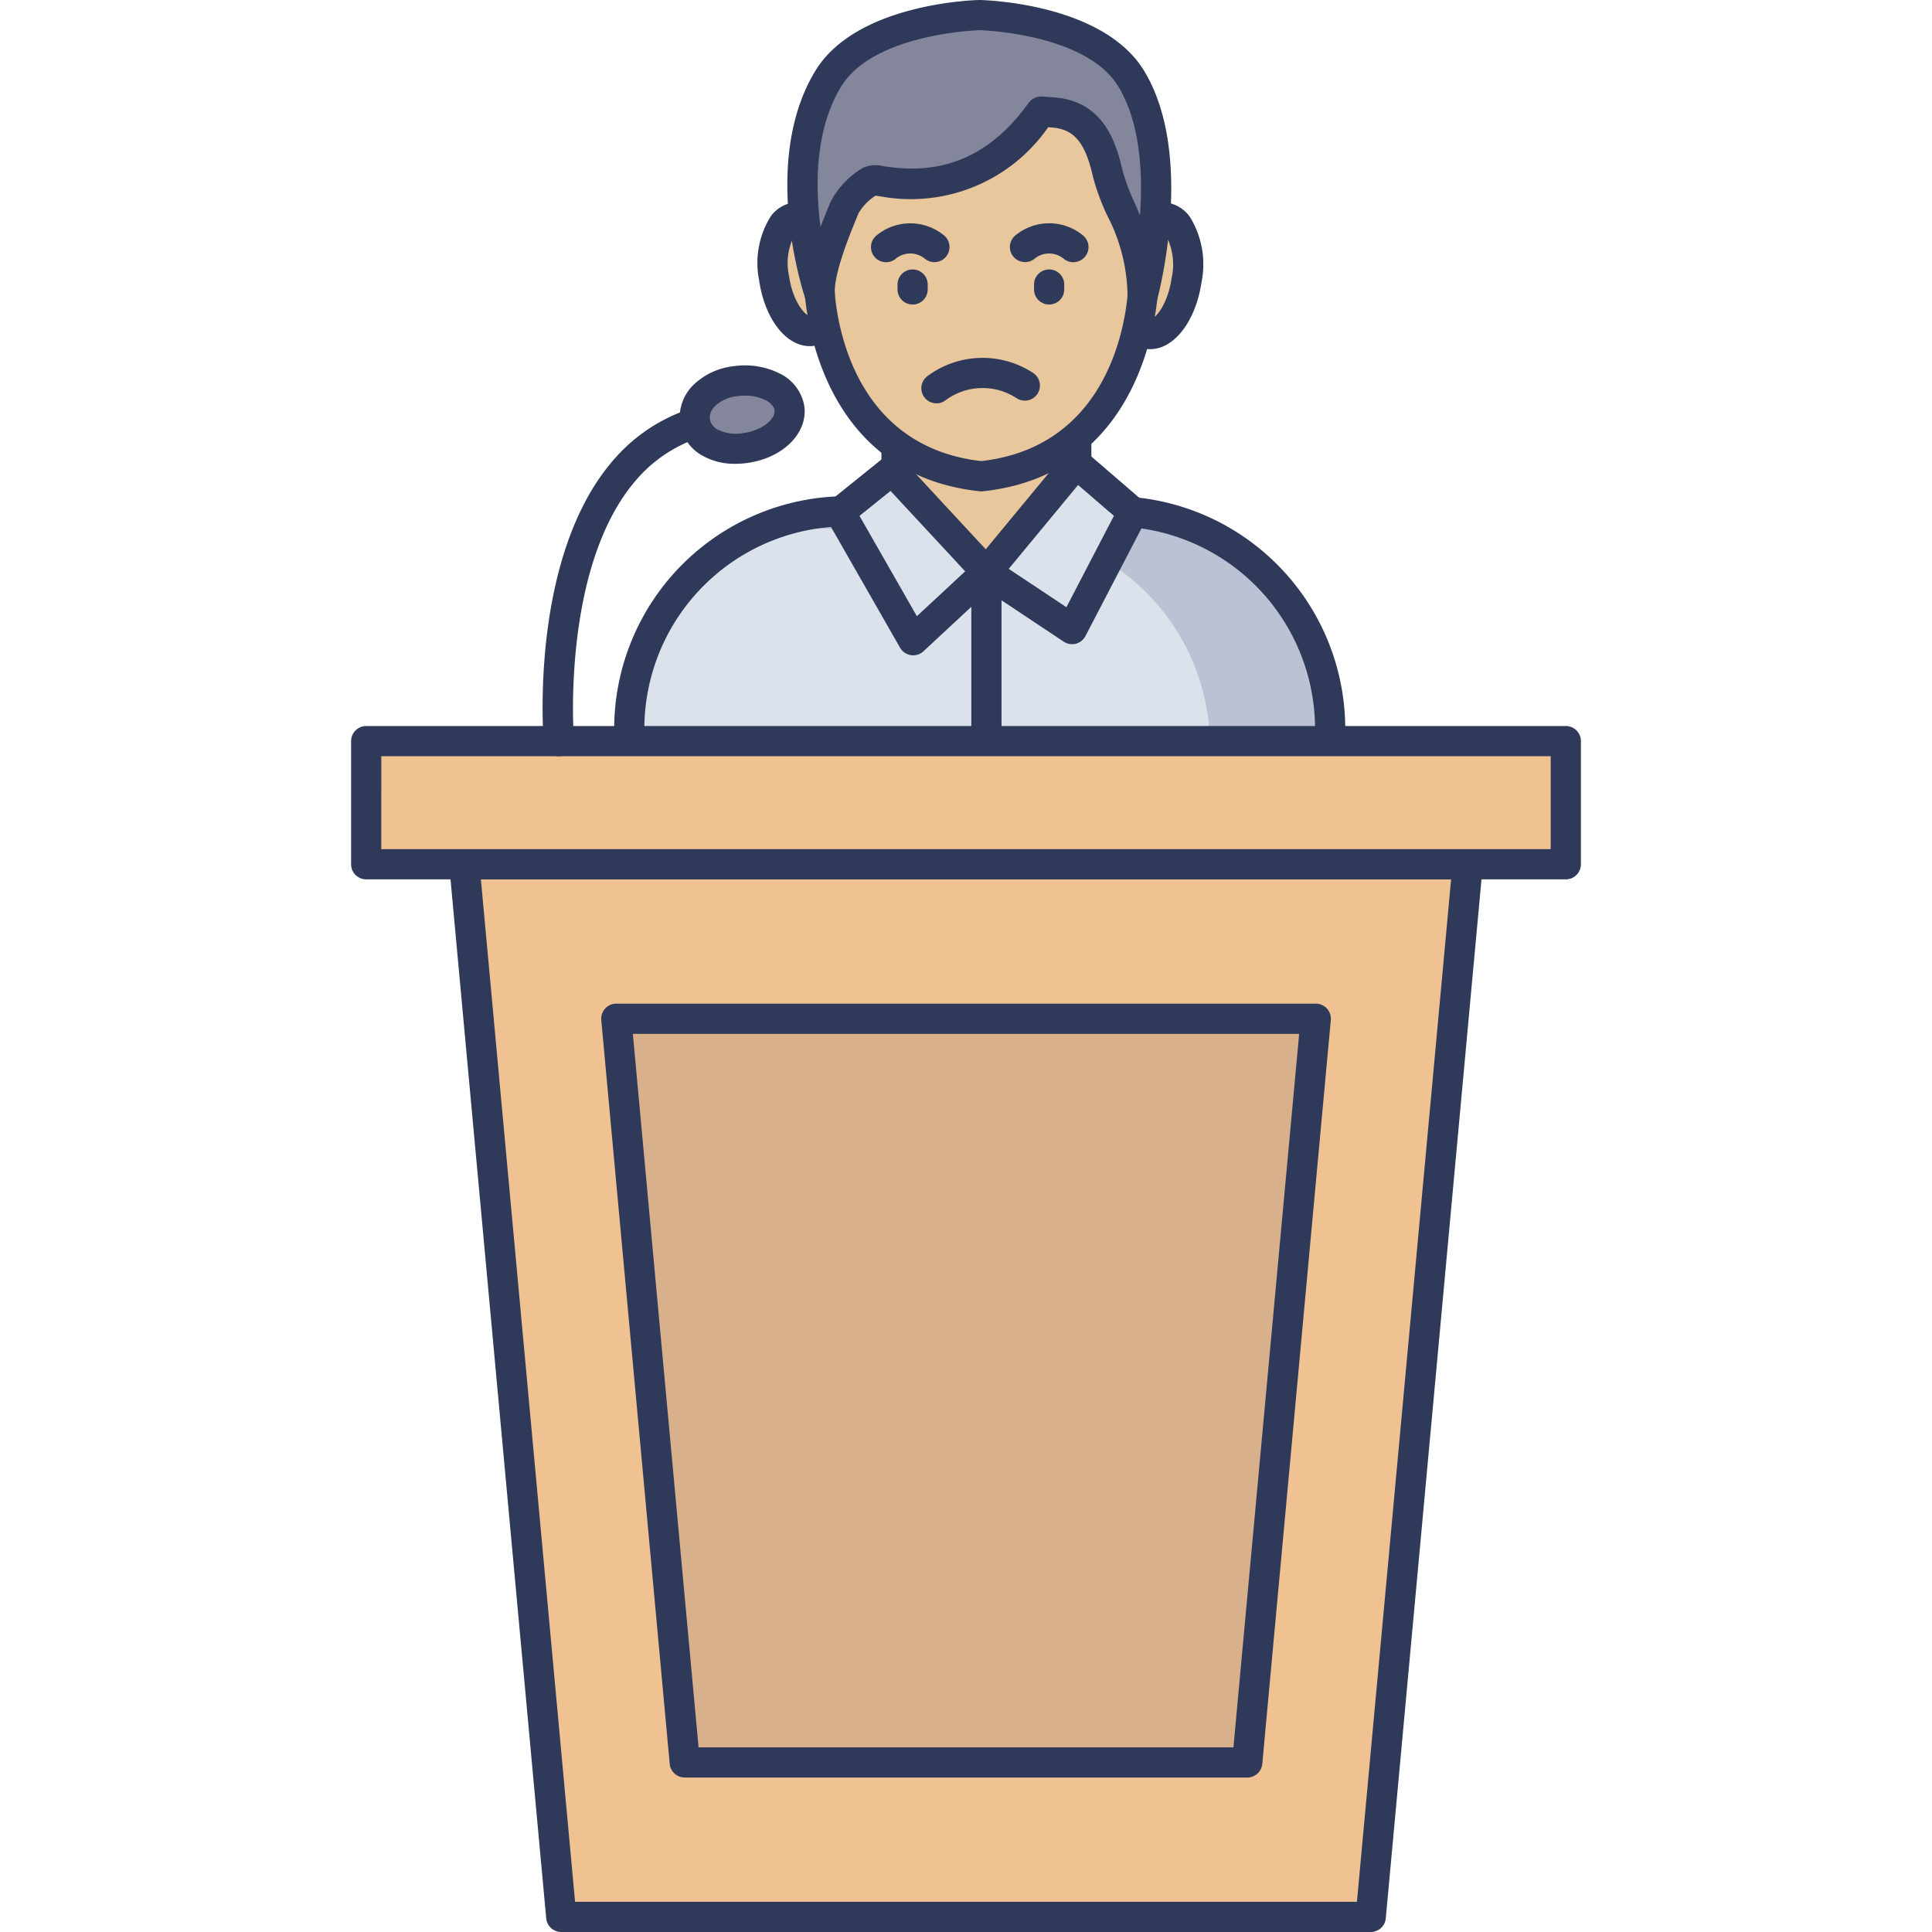 <svg id="icon" height="512" viewBox="0 0 128 128" width="512" xmlns="http://www.w3.org/2000/svg"><path d="m56.1 33.872h17.616a14.41 14.41 0 0 1 14.41 14.41v5.318a0 0 0 0 1 0 0h-46.435a0 0 0 0 1 0 0v-5.318a14.41 14.41 0 0 1 14.409-14.41z" fill="#dbe2eb"/><path d="m88.123 48.277v5.317h-7.96v-4.155a14.412 14.412 0 0 0 -14.407-14.408h-15.321a14.24 14.24 0 0 1 5.665-1.162h17.615a14.412 14.412 0 0 1 14.408 14.408z" fill="#bac2d3"/><path d="m88.125 54.6h-46.434a1 1 0 0 1 -1-1v-5.318a15.427 15.427 0 0 1 15.409-15.409h17.616a15.427 15.427 0 0 1 15.41 15.41v5.317a1 1 0 0 1 -1.001 1zm-45.435-2h44.435v-4.318a13.425 13.425 0 0 0 -13.41-13.41h-17.615a13.425 13.425 0 0 0 -13.41 13.41z" fill="#2f3a5a"/><path d="m71.306 28.605h-11.906v7.373c0 3.287 2.665 1.927 5.952 1.927s5.954 1.359 5.953-1.929z" fill="#e8c79c"/><path d="m61.451 39.185a3.05 3.05 0 0 1 -2.153-.677 3.211 3.211 0 0 1 -.9-2.529v-7.374a1 1 0 0 1 1-1h11.908a1 1 0 0 1 1 1v7.372a3.21 3.21 0 0 1 -.9 2.529c-.959.863-2.311.719-3.877.551a21.259 21.259 0 0 0 -4.36 0 16.771 16.771 0 0 1 -1.718.128zm-1.051-9.58v6.373a1.589 1.589 0 0 0 .234 1.042c.295.266 1.374.15 2.326.049a17.6 17.6 0 0 1 4.785 0c.952.1 2.031.218 2.328-.05a1.591 1.591 0 0 0 .233-1.042v-6.372z" fill="#2f3a5a"/><path d="m77.175 14.418c-1.1-.152-2.251 1.45-2.562 3.578s.332 3.976 1.436 4.128 2.251-1.45 2.562-3.578-.332-3.976-1.436-4.128z" fill="#e8c79c"/><path d="m76.2 23.134a2.048 2.048 0 0 1 -.283-.02 2.287 2.287 0 0 1 -1.519-.946 5.97 5.97 0 0 1 -.77-4.317c.4-2.755 1.987-4.657 3.688-4.424a2.287 2.287 0 0 1 1.519.946 5.97 5.97 0 0 1 .77 4.317c-.385 2.602-1.82 4.444-3.405 4.444zm.828-7.726c-.28 0-1.15.885-1.42 2.732a4.142 4.142 0 0 0 .391 2.827.41.41 0 0 0 .192.166c.288.049 1.161-.849 1.437-2.731a4.142 4.142 0 0 0 -.391-2.827.413.413 0 0 0 -.192-.166h-.016z" fill="#2f3a5a"/><path d="m52.684 14.413c1.076-.148 2.194 1.413 2.5 3.487s-.323 3.875-1.4 4.023-2.194-1.413-2.5-3.487.324-3.875 1.4-4.023z" fill="#e8c79c"/><path d="m53.639 22.932c-1.562 0-2.971-1.8-3.344-4.352a5.843 5.843 0 0 1 .755-4.226 2.253 2.253 0 0 1 1.5-.933c1.677-.226 3.228 1.633 3.623 4.333a5.842 5.842 0 0 1 -.756 4.227 2.252 2.252 0 0 1 -1.5.932 2.068 2.068 0 0 1 -.278.019zm-.819-7.532a.392.392 0 0 0 -.17.152 4.009 4.009 0 0 0 -.375 2.735c.262 1.791 1.133 2.658 1.371 2.641.025 0 .091-.047.17-.152a4.01 4.01 0 0 0 .375-2.736c-.261-1.787-1.151-2.661-1.371-2.64z" fill="#2f3a5a"/><path d="m73.844 6.673-8.833-.6-8.833.6-1.913 12.027s.074 11.717 10.746 12.854c10.674-1.136 10.747-12.854 10.747-12.854z" fill="#e8c79c"/><path d="m65.012 32.554a.963.963 0 0 1 -.106-.006c-11.429-1.217-11.639-13.716-11.64-13.842a1.021 1.021 0 0 1 .012-.164l1.913-12.027a1 1 0 0 1 .92-.84l8.833-.6a1.034 1.034 0 0 1 .135 0l8.833.6a1 1 0 0 1 .92.84l1.914 12.028a1.021 1.021 0 0 1 .012.164c0 .126-.211 12.625-11.641 13.842a.963.963 0 0 1 -.105.005zm-9.745-13.783c.027 1.05.53 10.723 9.745 11.778 9.214-1.055 9.718-10.728 9.745-11.778l-1.775-11.155-7.971-.54-7.97.54z" fill="#2f3a5a"/><path d="m74.955 5.226c-2.461-4.073-10.045-4.226-10.045-4.226s-7.58.155-10.044 4.226c-3.462 5.717-.553 14.269-.553 14.269-.11-1.725 1.375-5.067 1.632-5.725a4.607 4.607 0 0 1 1.732-1.786c.5-.3 6.471 2.085 11.209-4.487.024-.034.054-.068.082-.1l.762.053c2.289.16 3.155 1.793 3.656 4.032.467 2.088 2.518 4.907 2.314 8.113 0-.002 2.442-9.095-.745-14.369z" fill="#84879c"/><path d="m75.7 20.593a1.025 1.025 0 0 1 -.163-.013 1 1 0 0 1 -.836-1.05 11.713 11.713 0 0 0 -1.347-5.254 15.255 15.255 0 0 1 -.945-2.577c-.509-2.268-1.25-3.149-2.747-3.254l-.218-.015a11.069 11.069 0 0 1 -11.106 4.58c-.132-.017-.246-.034-.339-.043a3.521 3.521 0 0 0 -1.122 1.167l-.138.338c-.374.905-1.51 3.66-1.428 4.958a1 1 0 0 1 -1.945.386c-.125-.367-3.017-9.062.645-15.109 2.718-4.489 10.547-4.7 10.879-4.707.373.007 8.207.216 10.921 4.708 3.369 5.578.96 14.756.856 15.144a1 1 0 0 1 -.967.741zm-10.811-18.593c-.028 0-7.02.2-9.167 3.744-1.722 2.842-1.722 6.511-1.361 9.296.173-.457.354-.905.528-1.33l.125-.305a5.587 5.587 0 0 1 2.151-2.28 2.079 2.079 0 0 1 1.427-.1c1.785.23 5.962.768 9.483-4.115.013-.018.086-.111.1-.128a1.035 1.035 0 0 1 .862-.387l.763.053c3.139.219 4.086 2.687 4.562 4.812a14 14 0 0 0 .829 2.22c.109.253.223.515.336.785.2-2.771.025-6.118-1.429-8.524-2.143-3.547-9.139-3.741-9.209-3.741z" fill="#2f3a5a"/><path d="m71.306 30.709-5.953 7.197 5.672 3.772 4.028-7.742z" fill="#dbe2eb"/><path d="m71.025 42.678a1 1 0 0 1 -.554-.167l-5.671-3.773a1 1 0 0 1 -.217-1.47l5.954-7.2a1 1 0 0 1 1.423-.121l3.746 3.228a1 1 0 0 1 .234 1.225l-4.027 7.742a1 1 0 0 1 -.638.507.988.988 0 0 1 -.25.029zm-4.194-4.99 3.821 2.541 3.148-6.052-2.374-2.045z" fill="#2f3a5a"/><path d="m59.1 31.161 6.253 6.745-4.85 4.51-4.85-8.48z" fill="#dbe2eb"/><g fill="#2f3a5a"><path d="m60.5 43.416a1.044 1.044 0 0 1 -.15-.011 1 1 0 0 1 -.718-.492l-4.85-8.48a1 1 0 0 1 .241-1.275l3.447-2.774a1 1 0 0 1 1.36.1l6.253 6.744a1 1 0 0 1 -.052 1.412l-4.85 4.51a1 1 0 0 1 -.681.266zm-3.555-9.236 3.8 6.645 3.2-2.972-4.945-5.328z"/><path d="m65.353 54.594a1 1 0 0 1 -1-1v-15.688a1 1 0 0 1 2 0v15.688a1 1 0 0 1 -1 1z"/><path d="m71.111 17.373a1 1 0 0 1 -.617-.213 1.516 1.516 0 0 0 -1.951-.018 1.007 1.007 0 0 1 -1.4-.135.994.994 0 0 1 .116-1.4 3.521 3.521 0 0 1 4.474-.025 1 1 0 0 1 -.618 1.787z"/><path d="m58.705 17.373a1 1 0 0 1 -.618-1.787 3.519 3.519 0 0 1 4.474.025 1 1 0 0 1 -1.289 1.529 1.515 1.515 0 0 0 -1.95.019 1 1 0 0 1 -.617.214z"/><path d="m62.041 26.722a1 1 0 0 1 -.584-1.812 6.117 6.117 0 0 1 7.03-.175 1 1 0 0 1 -1.163 1.627 4.115 4.115 0 0 0 -4.7.173 1 1 0 0 1 -.583.187z"/><path d="m69.508 20.175a1 1 0 0 1 -1-1v-.323a1 1 0 0 1 2 0v.323a1 1 0 0 1 -1 1z"/><path d="m60.463 20.175a1 1 0 0 1 -1-1v-.323a1 1 0 0 1 2 0v.323a1 1 0 0 1 -1 1z"/></g><path d="m90.812 127h-53.624l-6.424-69.74h66.472z" fill="#f0c191"/><path d="m90.813 128h-53.625a1 1 0 0 1 -1-.908l-6.424-69.74a1 1 0 0 1 1-1.092h66.472a1 1 0 0 1 1 1.092l-6.424 69.74a1 1 0 0 1 -.999.908zm-52.713-2h51.8l6.24-67.74h-64.28z" fill="#2f3a5a"/><path d="m45.37 116.766-4.538-49.272h46.337l-4.539 49.272z" fill="#d8b18c"/><path d="m82.63 117.766h-37.26a1 1 0 0 1 -1-.908l-4.534-49.272a1 1 0 0 1 1-1.092h46.333a1 1 0 0 1 1 1.092l-4.539 49.272a1 1 0 0 1 -1 .908zm-36.348-2h35.436l4.355-47.272h-44.145z" fill="#2f3a5a"/><path d="m24.262 49.099h79.477v8.161h-79.477z" fill="#f0c191"/><path d="m103.738 58.26h-79.476a1 1 0 0 1 -1-1v-8.16a1 1 0 0 1 1-1h79.477a1 1 0 0 1 1 1v8.16a1 1 0 0 1 -1.001 1zm-78.477-2h77.477v-6.16h-77.476z" fill="#2f3a5a"/><path d="m37.025 50.1a1 1 0 0 1 -1-.918c-.041-.5-.941-12.378 4.667-18.762a11.347 11.347 0 0 1 8.294-3.9 1.01 1.01 0 0 1 1.047.951 1 1 0 0 1 -.951 1.047 9.415 9.415 0 0 0 -6.882 3.221c-5.053 5.753-4.185 17.165-4.176 17.279a1 1 0 0 1 -.915 1.078c-.029.004-.057.004-.084.004z" fill="#2f3a5a"/><path d="m48.753 25.25c-1.8.231-2.87 1.415-2.713 2.641s1.482 2.029 3.282 1.8 3.133-1.412 2.975-2.638-1.743-2.034-3.544-1.803z" fill="#84879c"/><path d="m48.712 30.729a4.324 4.324 0 0 1 -2.139-.522 2.915 2.915 0 0 1 -1.525-2.189 3.042 3.042 0 0 1 .9-2.523 4.563 4.563 0 0 1 2.674-1.236 5.165 5.165 0 0 1 2.969.455 2.951 2.951 0 0 1 1.7 2.211c.23 1.8-1.457 3.451-3.84 3.756a5.8 5.8 0 0 1 -.739.048zm.65-4.518a3.831 3.831 0 0 0 -.482.031 2.574 2.574 0 0 0 -1.506.659 1.052 1.052 0 0 0 -.342.863.941.941 0 0 0 .525.7 2.7 2.7 0 0 0 1.643.236c1.3-.167 2.185-.939 2.111-1.519-.046-.356-.447-.6-.618-.683a2.97 2.97 0 0 0 -1.33-.287z" fill="#2f3a5a"/></svg>